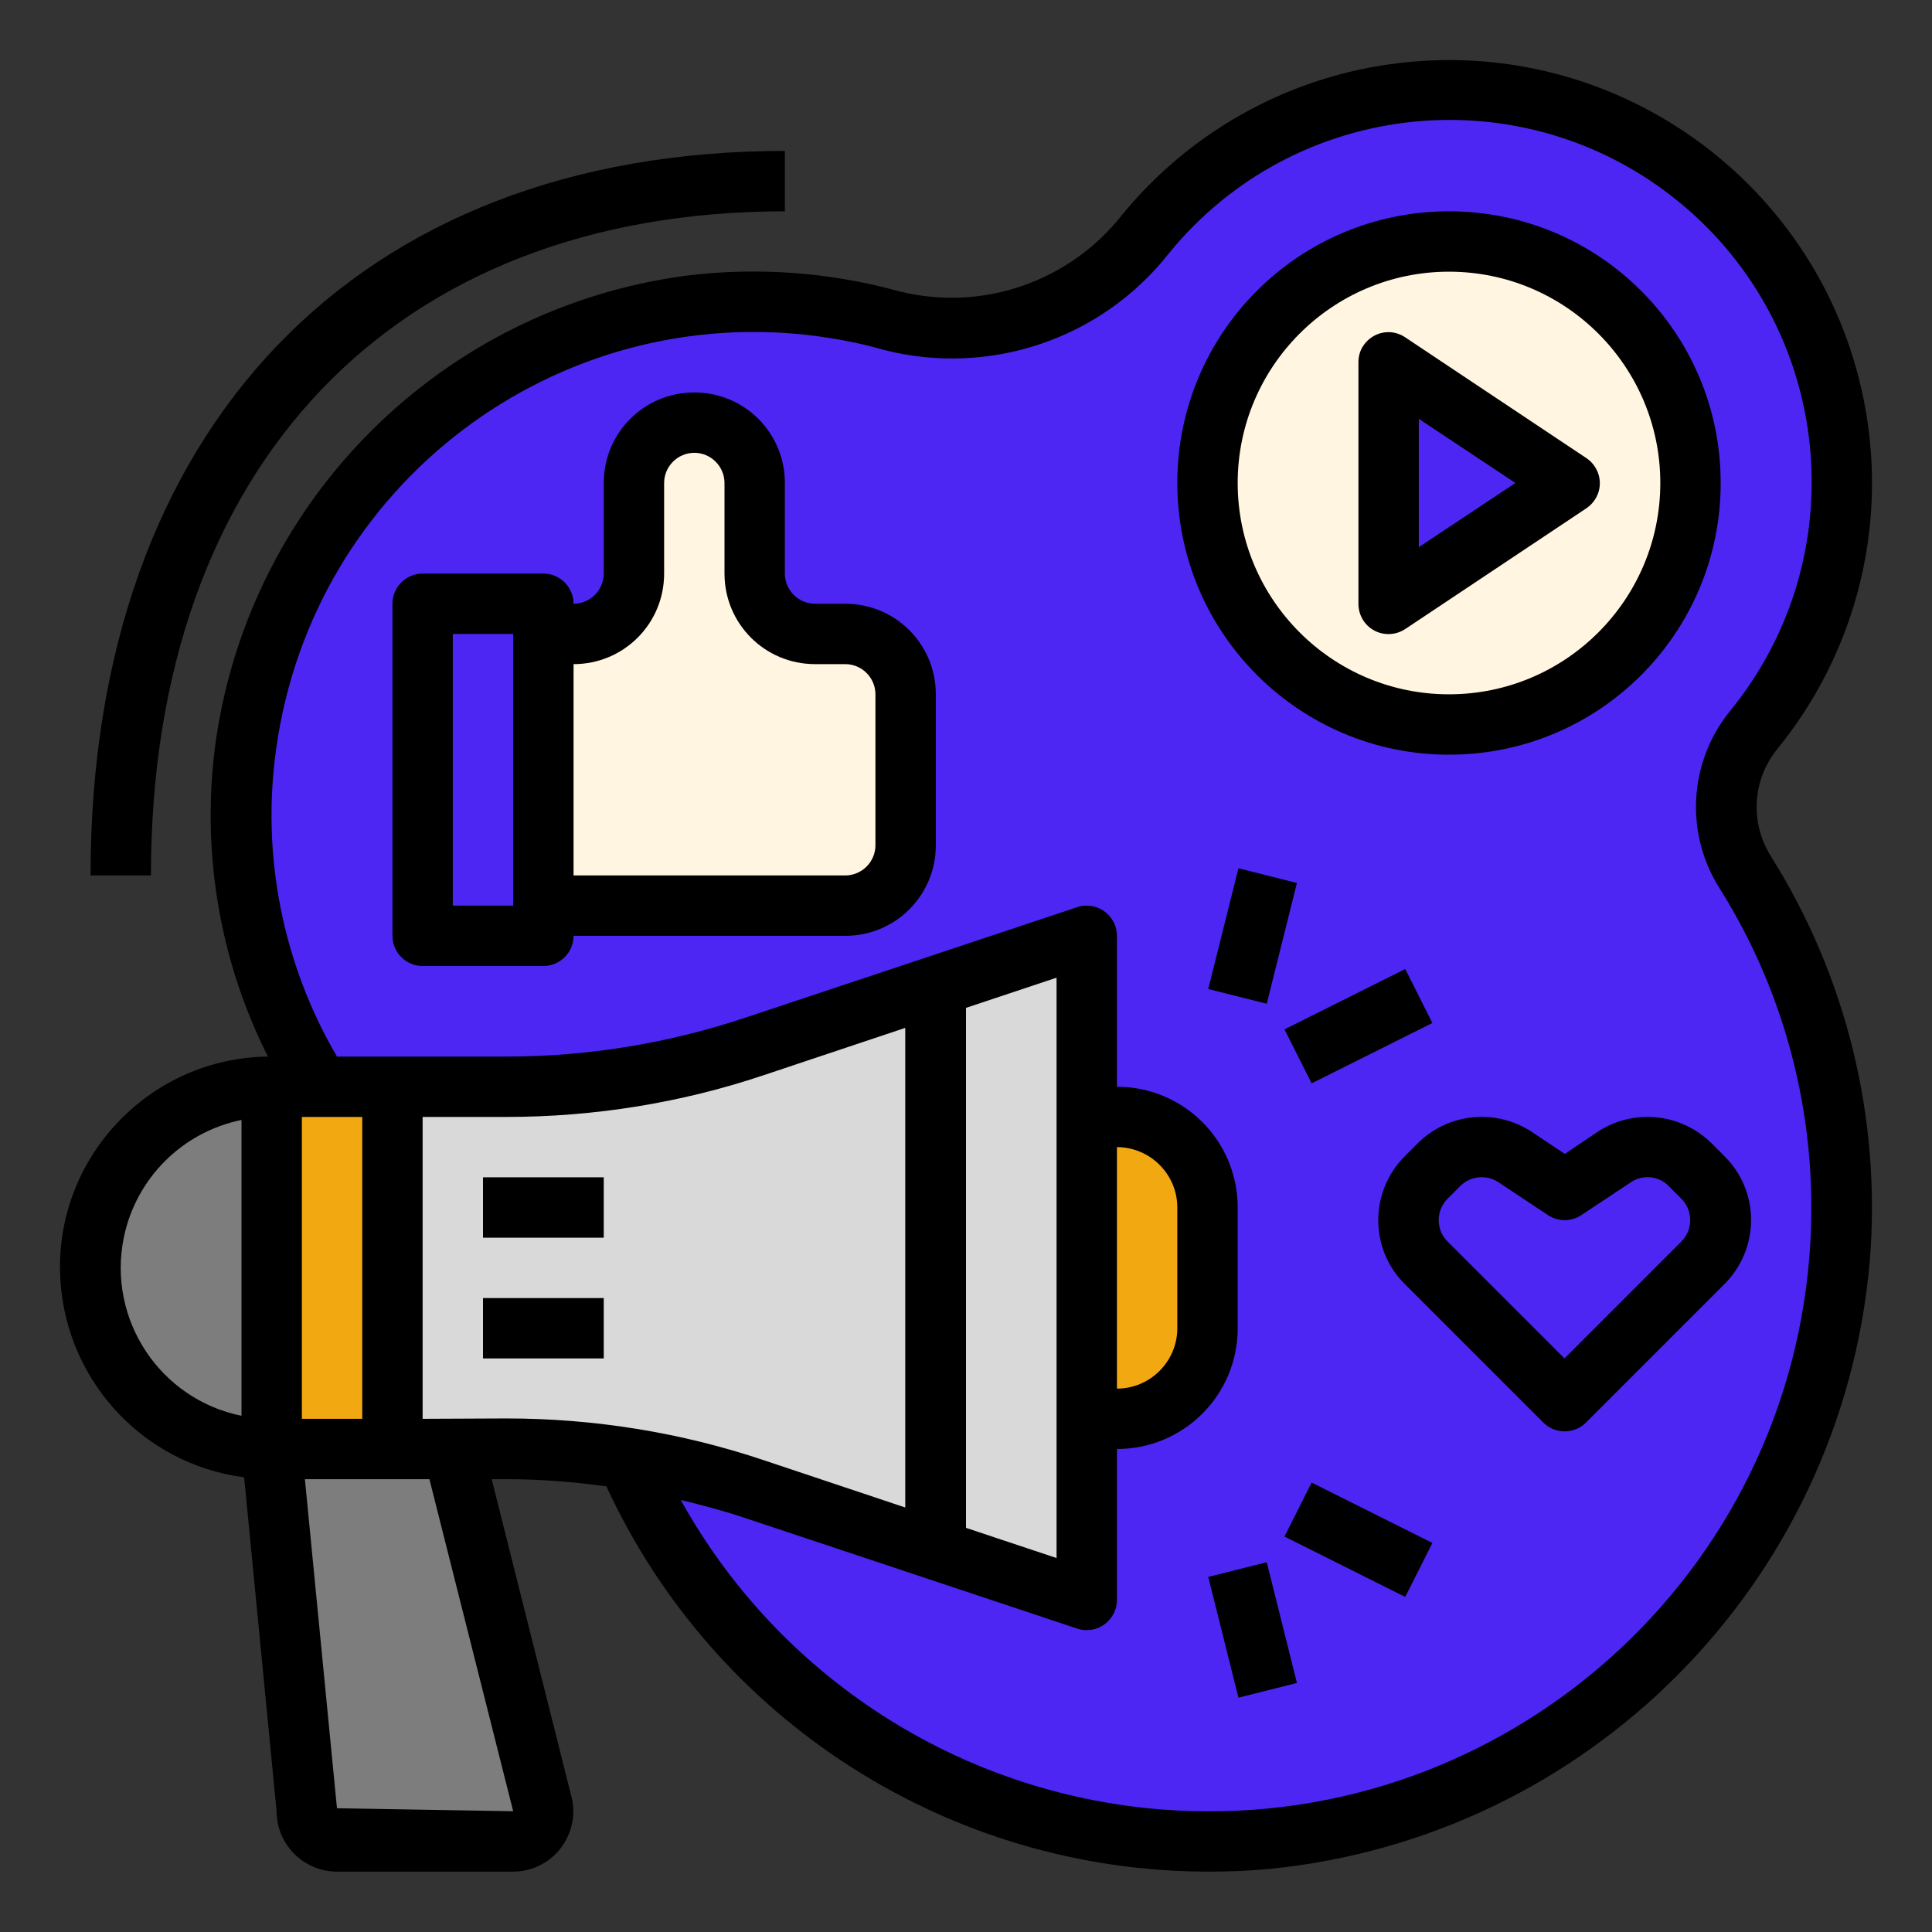 <?xml version="1.0" encoding="utf-8"?>
<!-- Generator: Adobe Illustrator 21.0.2, SVG Export Plug-In . SVG Version: 6.00 Build 0)  -->
<svg version="1.1" id="Слой_1" xmlns="http://www.w3.org/2000/svg" xmlns:xlink="http://www.w3.org/1999/xlink" x="0px" y="0px"
	 viewBox="0 0 512 512" style="enable-background:new 0 0 512 512;" xml:space="preserve">
<rect x="0" y="0" width="512" height="512" fill="#333333" stroke="none"/>
<style type="text/css">
	.st0{fill:#4D26F4;}
	.st1{fill:#FFF5E0;}
	.st2{fill:#7D7D7D;}
	.st3{fill:#F2A811;}
	.st4{fill:#D9D9D9;}
</style>
<path class="st0" d="M462.5,231.1c-7.4-11.7-6.5-26.9,2.3-37.7c36.3-44.5,29.6-110-14.8-146.3S339.9,17.5,303.6,62
	c-16,20.3-42.4,29.3-67.4,22.9C163.9,64.9,89,107.2,68.9,179.6c-10.2,36.8-4.5,76.1,15.8,108.4h49.6c22.3,0,44.5-3.6,65.7-10.7
	l88-29.3v48h8c13.3,0,24,10.7,24,24v32c0,13.3-10.7,24-24,24h-8v48l-88-29.3c-11.1-3.7-22.5-6.4-34-8.2
	c36.6,85.1,135.4,124.5,220.5,87.8S511,339,474.3,253.8C471,246,467,238.4,462.5,231.1L462.5,231.1z"/>
<path class="st1" d="M224,240c8.8,0,16-7.2,16-16v-40c0-8.8-7.2-16-16-16h-8c-8.8,0-16-7.2-16-16v-24c0-8.8-7.2-16-16-16
	s-16,7.2-16,16v24c0,8.8-7.2,16-16,16h-8v72H224z"/>
<path class="st2" d="M72,384l9.3,96c0,4.4,3.6,8,8,8H136c4.4,0,8-3.6,8-8c0-0.4,0-0.8-0.1-1.2L120,384H72z"/>
<path class="st3" d="M296,376c13.3,0,24-10.7,24-24v-32c0-13.3-10.7-24-24-24h-8v80H296z"/>
<path class="st2" d="M72,384v-96c-26.5,0-48,21.5-48,48S45.5,384,72,384z"/>
<path class="st3" d="M104,384v-96H84.7H72v96H104z"/>
<path class="st4" d="M200,277.3c-21.2,7.1-43.4,10.7-65.8,10.7H104v96h30.2c22.3,0.1,44.5,3.7,65.8,10.7l88,29.3V248L200,277.3z"/>
<path class="st1" d="M384,192c35.3,0,64-28.7,64-64s-28.7-64-64-64s-64,28.7-64,64S348.7,192,384,192z"/>
<g>
	<path class="st0" d="M368,96v64l48-32L368,96z"/>
	<path class="st0" d="M144,240v-72v-8h-32v88h32V240z"/>
	<path class="st0" d="M427.7,306.7l-13.1,8.7l-13.1-8.7c-6.3-4.2-14.8-3.4-20.2,2l-3.4,3.4c-6.2,6.2-6.3,16.4,0,22.6c0,0,0,0,0,0
		l36.7,36.7l36.7-36.7c6.2-6.2,6.3-16.4,0-22.6c0,0,0,0,0,0l-3.4-3.4C442.5,303.3,434.1,302.5,427.7,306.7L427.7,306.7z"/>
</g>
<path d="M64.7,391.5l8.6,88.5c0,8.8,7.2,16,16,16H136c4.7,0,9.1-2.1,12.1-5.6c3.2-3.8,4.5-8.8,3.5-13.6L130.3,392h4
	c8.8,0,17.7,0.7,26.4,1.9c28.7,62.2,91,102.1,159.6,102.1c5.3,0,10.6-0.2,16-0.7c84.9-8.4,151.8-76,159.2-161
	c3.1-37.7-6.1-75.4-26.2-107.4c-5.6-8.9-4.9-20.3,1.7-28.4c19.8-24.3,28.5-55.8,23.9-86.8c-9-61.2-65.9-103.5-127.1-94.6
	c-27.6,4-52.7,18.2-70.4,39.8c-14,17.8-37.1,25.8-59.1,20.3c-18.5-5.1-37.8-6.5-56.8-4.1c-64.3,8.7-115,58.9-124.3,123.2
	c-4,28.7,0.8,57.9,13.8,83.7c-30.9,0.4-55.6,25.9-55.1,56.7C16.4,364.6,37.1,387.9,64.7,391.5L64.7,391.5z M80,376v-80h16v80H80z
	 M136,480l-46.7-0.8L80.8,392h33L136,480z M112,376v-80h22.2c23.2,0,46.3-3.7,68.3-11.1l37.4-12.5v127.1l-37.4-12.5
	c-22-7.4-45.1-11.1-68.3-11.1L112,376z M280,259.1v153.8l-24-8V267.1L280,259.1z M73.2,198.4c9.7-70,74.2-118.9,144.2-109.2
	c5.6,0.8,11.2,1.9,16.7,3.5c28.1,7.2,57.8-2.8,75.7-25.6c33.5-41.1,93.9-47.2,135-13.7s47.2,93.9,13.7,135
	c-10.9,13.4-12.1,32.3-2.8,47c18.3,29.1,26.6,63.4,23.8,97.7c-7.1,87.9-84.1,153.5-172,146.4c-53.4-4.3-101.1-35.1-127.1-82
	c5.7,1.4,11.5,2.9,17.1,4.8l88,29.3c0.8,0.3,1.7,0.4,2.5,0.4c4.4,0,8-3.6,8-8v-40c17.7,0,32-14.3,32-32v-32c0-17.7-14.3-32-32-32
	v-40c0-4.4-3.6-8-8-8c-0.9,0-1.7,0.1-2.5,0.4l-88,29.3c-20.4,6.8-41.7,10.3-63.2,10.3H89.3C74.9,255.4,69.2,226.6,73.2,198.4
	L73.2,198.4z M296,304c8.8,0,16,7.2,16,16v32c0,8.8-7.2,16-16,16V304z M64,296.8v78.4c-21.6-4.4-35.6-25.5-31.2-47.2
	C36,312.3,48.3,300,64,296.8z"/>
<path d="M128,344h32v16h-32V344z"/>
<path d="M128,312h32v16h-32V312z"/>
<path d="M364.2,167.1c2.6,1.4,5.8,1.2,8.2-0.4l48-32c3.7-2.5,4.7-7.4,2.2-11.1c-0.6-0.9-1.3-1.6-2.2-2.2l-48-32
	c-3.7-2.5-8.6-1.5-11.1,2.2c-0.9,1.3-1.3,2.9-1.3,4.4v64C360,163,361.6,165.7,364.2,167.1z M376,111l25.6,17L376,145V111z"/>
<path d="M384,200c39.8,0,72-32.2,72-72s-32.2-72-72-72s-72,32.2-72,72C312,167.7,344.3,200,384,200z M384,72c30.9,0,56,25.1,56,56
	s-25.1,56-56,56s-56-25.1-56-56C328,97.1,353.1,72,384,72z"/>
<path d="M112,256h32c4.4,0,8-3.6,8-8h72c13.3,0,24-10.7,24-24v-40c0-13.3-10.7-24-24-24h-8c-4.4,0-8-3.6-8-8v-24
	c0-13.3-10.7-24-24-24s-24,10.7-24,24v24c0,4.4-3.6,8-8,8c0-4.4-3.6-8-8-8h-32c-4.4,0-8,3.6-8,8v88C104,252.4,107.6,256,112,256z
	 M176,152v-24c0-4.4,3.6-8,8-8s8,3.6,8,8v24c0,13.3,10.7,24,24,24h8c4.4,0,8,3.6,8,8v40c0,4.4-3.6,8-8,8h-72v-56
	C165.3,176,176,165.3,176,152z M120,168h16v72h-16V168z"/>
<path d="M423.3,300l-8.6,5.8L406,300c-9.5-6.3-22.2-5.1-30.3,3l-3.4,3.4c-9.4,9.4-9.4,24.6,0,33.9L409,377c3.1,3.1,8.2,3.1,11.3,0
	l36.7-36.7c9.4-9.4,9.4-24.6,0-33.9l-3.4-3.4C445.4,294.9,432.8,293.7,423.3,300L423.3,300z M442.2,314.3l3.4,3.4
	c3.1,3.1,3.1,8.2,0,11.3c0,0,0,0,0,0l-31,31l-31-31c-3.1-3.1-3.1-8.2,0-11.3l3.4-3.4c2.7-2.7,6.9-3.1,10.1-1l13.1,8.7
	c2.7,1.8,6.2,1.8,8.9,0l13.1-8.7C435.3,311.2,439.6,311.6,442.2,314.3L442.2,314.3z"/>
<path d="M320.2,262.1l8-32l15.5,3.9l-8,32L320.2,262.1z"/>
<path d="M340.4,272.8l32-16l7.2,14.3l-32,16L340.4,272.8z"/>
<path d="M320.2,417.9l15.5-3.9l8,32l-15.5,3.9L320.2,417.9z"/>
<path d="M340.4,407.2l7.2-14.3l32,16l-7.2,14.3L340.4,407.2z"/>
<path d="M24,232h16c0-108.6,64.4-176,168-176V40C94.5,40,24,113.6,24,232z"/>
</svg>
